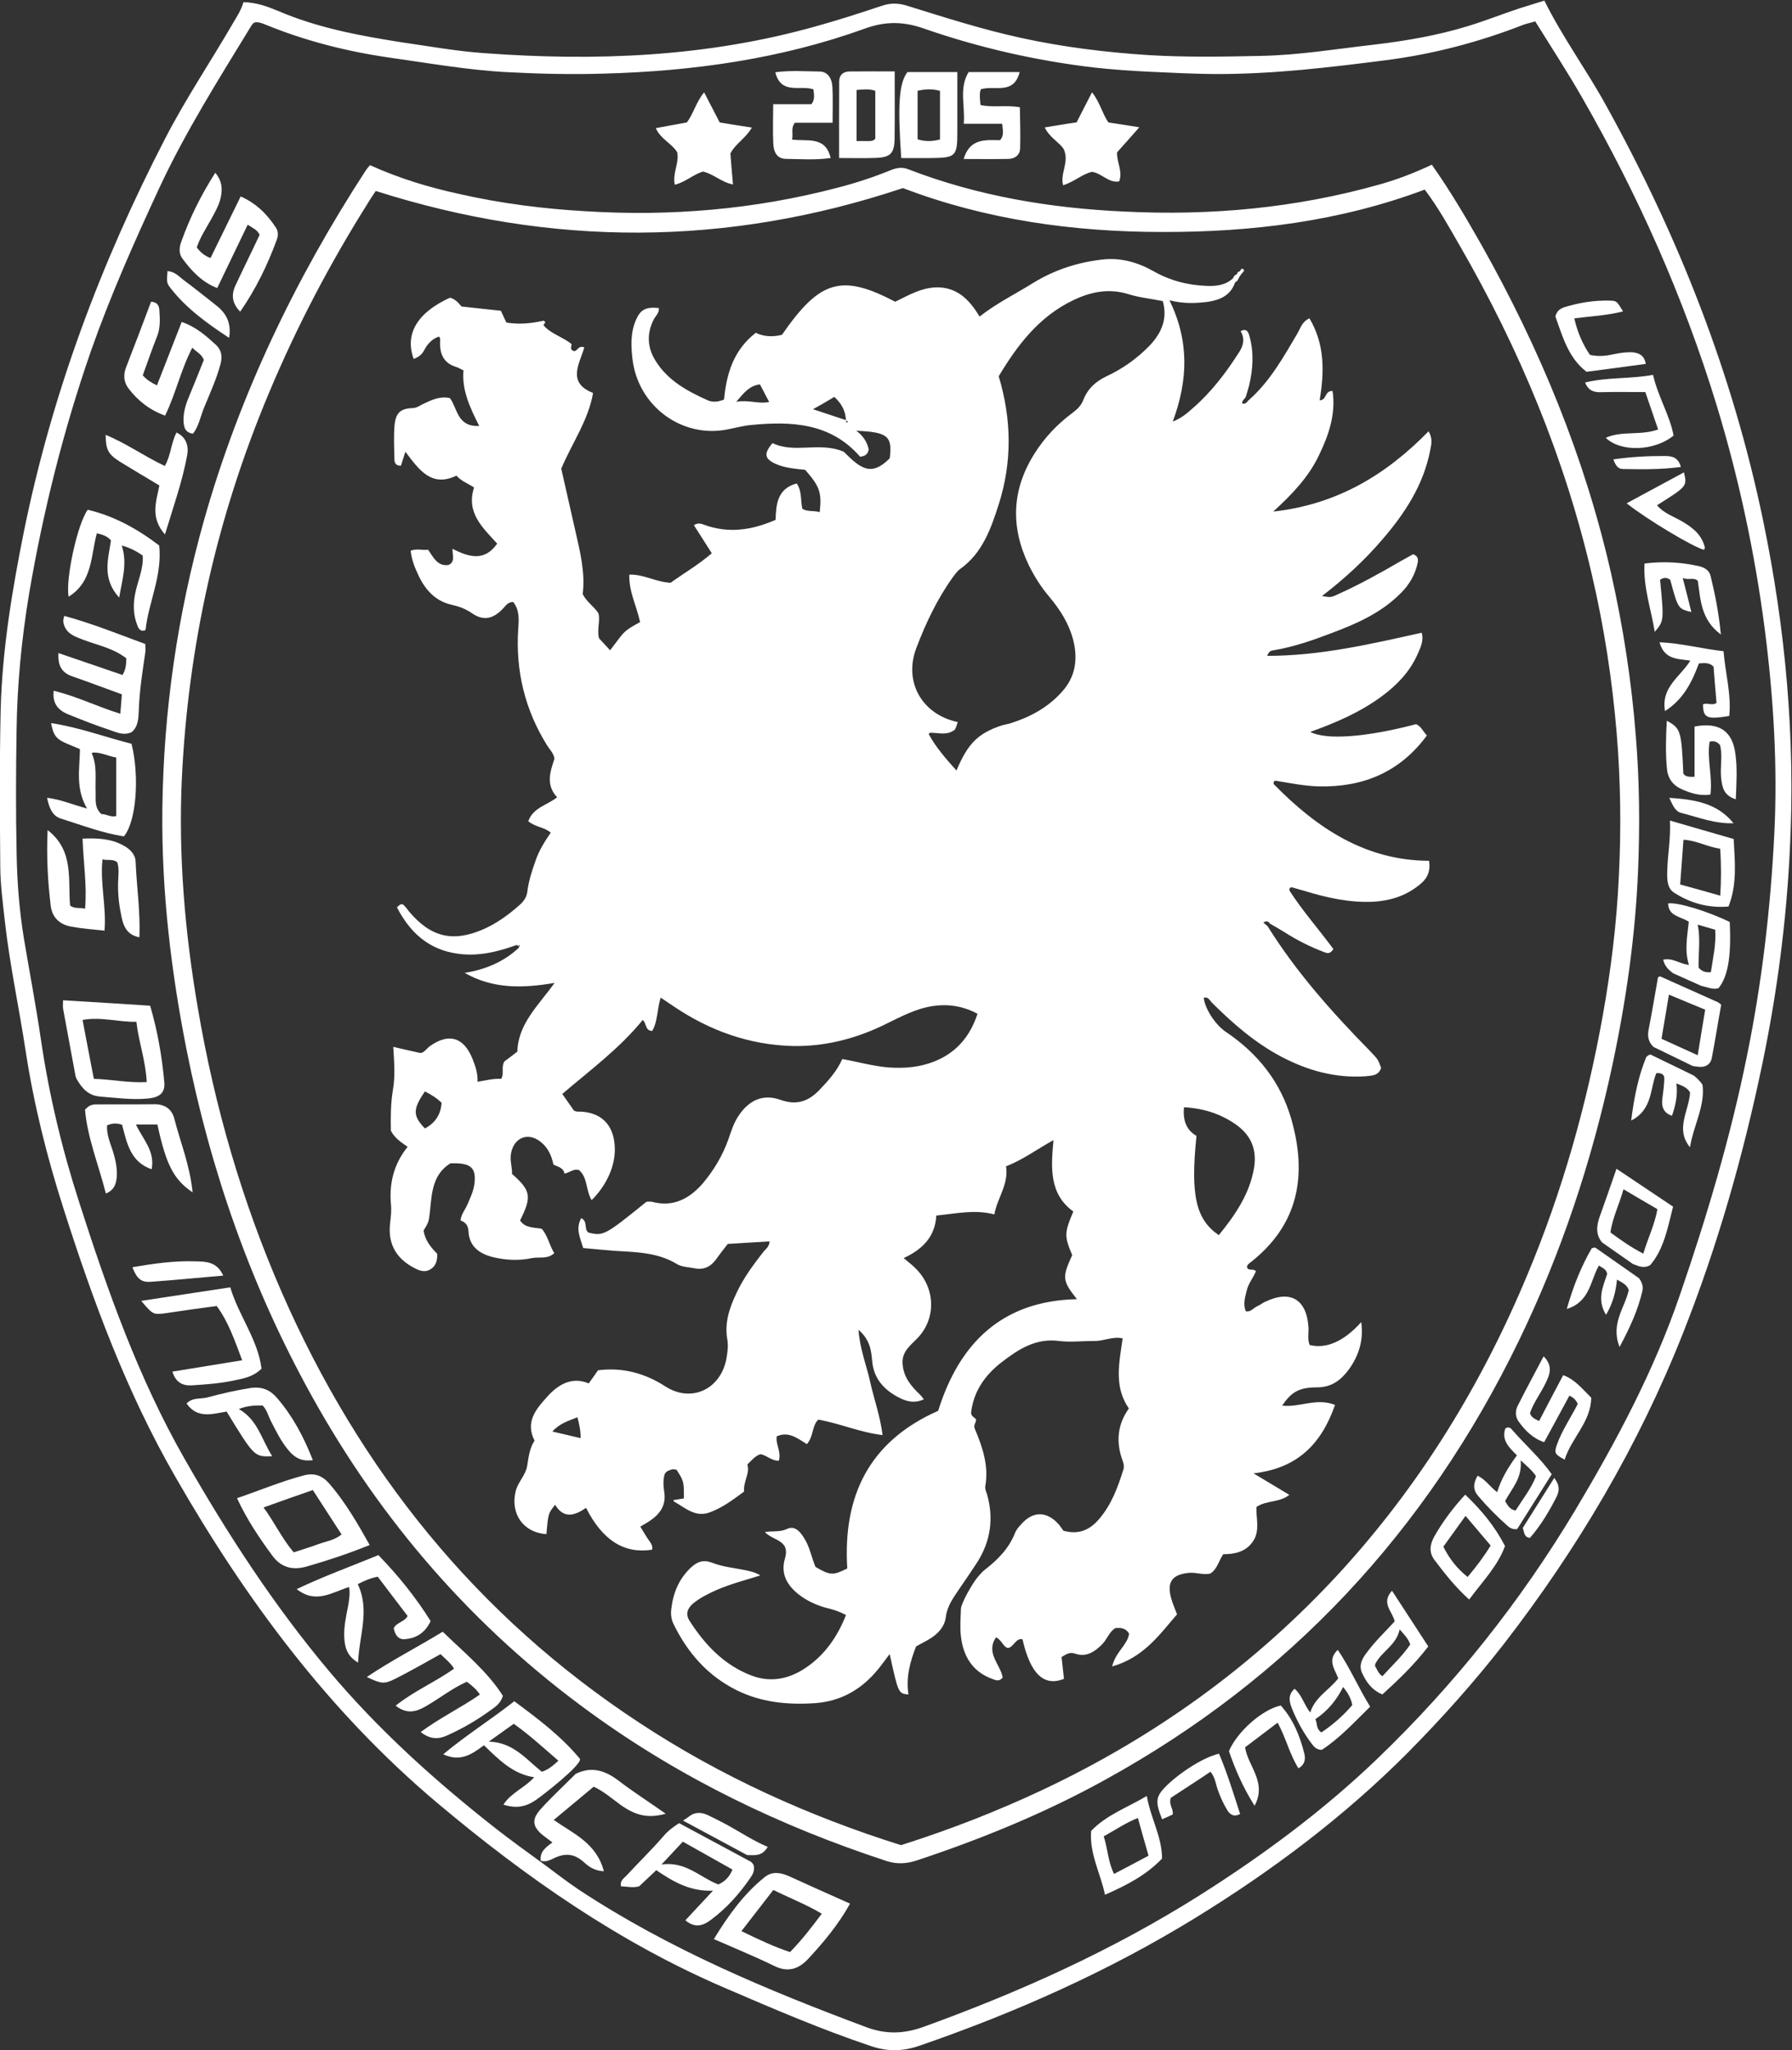 <?xml version="1.0" encoding="UTF-8" standalone="no"?>
<!-- Created with Inkscape (http://www.inkscape.org/) -->

<svg
   xmlns:dc="http://purl.org/dc/elements/1.1/"
   xmlns:cc="http://creativecommons.org/ns#"
   xmlns:rdf="http://www.w3.org/1999/02/22-rdf-syntax-ns#"
   xmlns:svg="http://www.w3.org/2000/svg"
   xmlns="http://www.w3.org/2000/svg"
   xmlns:sodipodi="http://sodipodi.sourceforge.net/DTD/sodipodi-0.dtd"
   xmlns:inkscape="http://www.inkscape.org/namespaces/inkscape"
   version="1.1"
   id="svg2"
   xml:space="preserve"
   width="852.014"
   height="974.745"
   viewBox="0 0 852.014 974.745"
   sodipodi:docname="Brasao-DASI-Branco.svg"
   inkscape:version="0.92.4 (5da689c313, 2019-01-14)"><rect x="0" y="0" width="852.014" height="974.745" fill="#333333" stroke="none"/><defs
     id="defs6"><clipPath
       clipPathUnits="userSpaceOnUse"
       id="clipPath18"><path
         d="M 0,1000 H 1000 V 0 H 0 Z"
         id="path16"
         inkscape:connector-curvature="0" /></clipPath></defs><sodipodi:namedview
     pagecolor="#ffffff"
     bordercolor="#666666"
     borderopacity="1"
     objecttolerance="10"
     gridtolerance="10"
     guidetolerance="10"
     inkscape:pageopacity="0"
     inkscape:pageshadow="2"
     inkscape:window-width="1920"
     inkscape:window-height="1017"
     id="namedview4"
     showgrid="false"
     fit-margin-top="0"
     fit-margin-left="0"
     fit-margin-right="0"
     fit-margin-bottom="0"
     inkscape:pagecheckerboard="true"
     inkscape:zoom="0.50063163"
     inkscape:cx="594.66566"
     inkscape:cy="531.57716"
     inkscape:window-x="-8"
     inkscape:window-y="-8"
     inkscape:window-maximized="1"
     inkscape:current-layer="g10" /><g
     id="g10"
     inkscape:groupmode="layer"
     inkscape:label="Brasao-DASI-Branco"
     transform="matrix(1.333,0,0,-1.333,-240.66,1154.039)"><g
       id="g12"><g
         id="g14"
         clip-path="url(#clipPath18)"><g
           id="g20"
           transform="translate(813.389,568.039)"><path
             d="m 0,0 c -1.35,-26.61 -4.43,-52.97 -9.78,-79.08 -5.86,-28.94 -14.25,-57.06 -23.8,-84.88 -9.279,-27.22 -22.76,-52.46 -37.42,-77.01 -19.58,-32.66 -43.06,-62.15 -70.32,-88.389 -19.51,-18.771 -41.159,-34.761 -64.039,-49.221 -30.901,-19.46 -63.821,-34.26 -98.021,-46.649 -6.87,-2.5 -13.28,-2.761 -20.21,-0.231 -35.62,13.28 -70.57,27.91 -102.57,48.981 -4.39,2.929 -8.5,6.129 -12.76,9.29 -5.46,3.96 -11.93,8.649 -17.07,12.669 -21.59,16.94 -41.91,35.22 -59.62,56.32 -19.69,23.45 -36.28,49.04 -51.43,75.6 -16.44,28.8 -27.45,59.93 -37.54,91.38 -6.18,19.14 -10.84,38.63 -13.74,58.58 -1.75,11.88 -4.02,23.75 -6.01,35.65 -1.64,10.03 -2.41,20.12 -2.59,30.27 -0.31,14.63 -0.25,29.2 -0.02,43.86 0.2,16.22 1.78,32.43 4.42,48.5 5.03,29.63 12.31,58.72 22.19,87.1 6.93,19.66 15.35,38.6 24.12,57.54 9.43,20.33 21.36,39.16 32.97,58.19 0.26,0.48 0.69,0.83 1.01,1.17 1.49,0.38 2.73,-0.2 3.94,-0.66 14.43,-5.92 29.38,-9.68 44.7,-11.87 13.88,-1.95 27.59,-4.4 41.59,-5.14 11.5,-0.61 23.03,-0.87 34.55,-0.52 31.8,0.86 63.16,5.23 93.26,16.12 7.44,2.68 13.94,2.45 21.15,-0.14 19.69,-6.81 39.96,-11.41 60.601,-13.83 6.349,-0.69 12.79,-1.15 19.199,-1.46 8.28,-0.38 16.591,-0.84 24.89,-0.84 20.07,0 39.9,2.39 59.741,4.92 16.96,2.18 33.199,6.44 49.21,12.68 1.21,0.46 2.529,0.66 4.139,1.18 5.63,-9.09 11.47,-18 16.73,-27.2 19.921,-34.69 36.1,-71.03 47.86,-109.35 8.05,-26.36 13.8,-53.32 17.33,-80.66 C -0.26,48.7 1.23,24.38 0,0 m -3.97,112 c -10.889,52.54 -30.3,101.67 -56.139,148.3 -6.901,12.53 -15.381,24.06 -21.901,37.19 -3.05,-0.98 -6.099,-1.87 -9.12,-2.84 -6.059,-2.02 -12.04,-4.4 -18.19,-6.27 -10.869,-3.33 -21.96,-5.23 -33.26,-6.58 -13.54,-1.53 -26.91,-3.77 -40.56,-4.03 -13.25,-0.29 -26.5,-0.52 -39.67,0.26 -15.46,0.98 -30.79,2.85 -45.96,6.18 -13.69,2.99 -26.94,7.22 -40.3,11.38 -3.22,1.04 -6.1,1.13 -9.32,0.03 -7.85,-2.64 -15.75,-5.17 -23.74,-7.38 -38.75,-10.87 -78.19,-12.42 -118,-9.49 -9.95,0.69 -19.84,2.5 -29.73,3.91 -14.94,2.36 -29.75,5.12 -43.8,11.15 -3.8,1.55 -7.68,3.05 -12.36,3.11 -0.72,-2.62 -2.25,-5 -3.71,-7.45 -8.02,-13.82 -16.96,-27.08 -24.32,-41.39 -22.88,-44.3 -40.22,-90.67 -50.22,-139.71 -4.23,-21.04 -7.76,-42.14 -8.34,-63.75 -0.43,-18.77 -0.28,-37.63 -0.14,-56.34 0.06,-6.36 0.92,-12.62 1.61,-18.95 1.72,-15.58 5.09,-30.96 7.44,-46.51 2.94,-19.14 7.59,-37.77 13.51,-56.219 10.53,-33.031 22.46,-65.341 39.76,-95.441 25.15,-43.889 54.82,-83.94 93.6,-116.59 31.59,-26.56 65.02,-49.9 102.96,-66.12 16.96,-7.3 33.92,-14.599 51.46,-20.49 6.06,-2.1 11.67,-2.01 17.65,0.11 34.35,11.85 67.38,26.56 98.48,45.68 27.28,16.79 52.72,35.9 75.4,58.641 12.24,12.359 23.74,25.21 34.441,38.949 26.269,33.95 47.969,70.66 63.809,110.67 12.33,31.07 21.47,63.18 28.32,95.98 5.29,25.44 8.65,51 9.88,76.93 C 7.561,34.3 4.05,73.3 -3.97,112"
             style="fill:#ffffff;fill-opacity:1;fill-rule:nonzero;stroke:none"
             id="path22"
             inkscape:connector-curvature="0" /></g><g
           id="g24"
           transform="translate(757.938,552.859)"><path
             d="M 0,0 C -0.77,-16.47 -2.79,-32.86 -5.659,-49.01 -11.38,-80.98 -20.12,-112.021 -32.649,-141.891 -49.01,-181.15 -71,-216.94 -99.739,-248.25 c -30.301,-32.91 -65.801,-58.47 -105.99,-77.38 -16.3,-7.65 -32.97,-14.141 -50.3,-19.63 -32.971,10.35 -64.39,24.57 -93.481,43.75 -57.81,38 -99.52,89.77 -127.38,153.409 -14.2,32.54 -24,66.431 -29.95,101.451 -4.599,26.84 -6.93,54.01 -5.72,81.32 2.19,47.86 12.53,93.85 31.05,137.95 9.91,23.68 21.781,46.31 35.41,67.95 0.86,1.47 1.84,2.88 2.73,4.2 62.721,-19.98 125.13,-19.98 188.03,1.03 29.46,-11.26 60.681,-15.66 92.611,-15.66 31.849,-0.06 63.16,3.73 93.509,15.12 4.83,-6.41 8.571,-13.2 12.481,-19.98 C -35.47,188.46 -19.26,149.51 -9.6,107.85 -5.229,89.17 -2.33,70.28 -0.739,51.14 0.66,34.09 0.87,17.1 0,0 M 6.091,50.01 C 4.57,69.73 1.58,89.16 -2.76,108.39 c -9.429,41.54 -25.5,80.37 -46.309,117.28 -5.431,9.57 -11.04,19.12 -17.62,28.46 -6.411,-2.99 -12.42,-5.29 -18.571,-7.02 -29.889,-8.45 -60.34,-11.23 -91.3,-9.68 -26.36,1.23 -52.08,5.52 -76.83,15.06 -2.099,0.86 -4,0.55 -6.009,-0.17 -6.321,-2.62 -12.79,-4.72 -19.351,-6.41 -29.49,-7.74 -59.41,-10.26 -89.77,-8.37 -15.09,0.86 -30.04,2.76 -44.81,6.1 -11.01,2.38 -21.819,5.66 -32.109,10.34 -0.69,-0.83 -1.21,-1.43 -1.581,-2.01 -25.18,-38.78 -45.02,-80.11 -57.64,-124.75 -9.48,-33.69 -14.43,-68.1 -14.83,-103.11 -0.32,-28.89 3.051,-57.35 8.62,-85.58 8.661,-43.49 23.11,-84.71 44.56,-123.381 25.01,-45.149 58.01,-83.04 99.57,-113.17 32.341,-23.479 67.79,-40.529 105.531,-52.889 3.739,-1.231 7.27,-0.981 10.89,0.23 23.139,7.68 45.679,16.9 67.069,28.72 65.65,36.13 114.58,88.56 147.521,156.46 15.229,31.39 26.129,64.3 33.429,98.43 4.891,22.88 8.191,45.99 9.17,69.42 0.66,15.86 0.521,31.76 -0.779,47.66"
             style="fill:#ffffff;fill-opacity:1;fill-rule:nonzero;stroke:none"
             id="path26"
             inkscape:connector-curvature="0" /></g><g
           id="g28"
           transform="translate(530.26,828.294)"><path
             d="M 0,0 C -0.173,2.099 -0.489,3.996 0.115,5.605 5.06,7.158 11.843,3.421 13.971,11.757 H -4.226 C -7.762,5.922 -5.404,-0.259 -5.979,-6.698 H 7.732 c 0.173,-2.213 0.834,-4.081 -0.776,-5.864 -5.145,0.086 -10.75,0.748 -12.964,-6.697 5.462,0 10.722,-0.087 15.954,0.029 2.357,0.028 4.139,1.379 4.197,3.793 0.143,4.916 -0.029,9.803 -0.086,14.632 C 8.969,0.086 4.427,-1.006 0,0 m -37.521,5.046 c -2.27,0.801 -4.31,0.491 -6.67,0.31 v -18.219 h 3.68 c 1.09,0 2.24,-0.14 2.99,0.86 z m 6.92,6.941 c 0,-8.45 0.06,-16.131 -0.03,-23.74 -0.05,-5.61 -1.46,-6.99 -7.07,-7.13 -4.11,-0.15 -8.16,-0.031 -12.73,-0.031 0,9.511 -0.03,18.421 0.03,27.361 0.02,2.28 1.46,3.48 3.65,3.51 5.23,0.06 10.46,0.03 16.15,0.03 m 8.17,-24.23 c 2.701,-0.861 5.26,-0.77 7.991,-0.05 v 17.33 c -2.671,0.75 -5.231,0.66 -7.991,0.029 z m -3.62,23.99 h 17.79 v -21.67 c 0,-8.31 -0.66,-8.91 -9.08,-9 -3.54,-0.05 -7.08,0 -10.93,0 -1.32,19.38 -0.77,26.71 2.22,30.67 m -31.325,0.191 c -5.204,0.058 -10.464,0.46 -15.811,-0.258 2.07,-8.25 9.027,-4.427 13.625,-6.123 0.087,-1.725 0.69,-3.421 -0.746,-5.289 h -13.626 c 0,-4.83 -0.201,-9.429 0.029,-14.028 0.172,-3.565 1.696,-5.433 4.542,-5.462 5.231,-0.058 10.463,-0.489 15.925,0.316 -1.897,8.02 -8.422,5.807 -13.77,6.583 0.489,2.098 -0.545,3.995 1.007,5.979 h 13.453 c 0,4.714 0.144,8.739 -0.058,12.705 -0.201,3.421 -1.868,5.548 -4.57,5.577 M 48.718,-16.885 c 2.53,2.845 5.117,5.72 7.934,8.94 -4.169,0.661 -7.704,1.236 -11.039,1.724 -2.27,3.335 -2.989,7.187 -5.835,10.751 -1.925,-3.794 -3.737,-7.243 -5.49,-10.722 -3.824,-0.517 -7.417,-1.207 -11.384,-1.81 1.898,-3.852 5.405,-5.376 6.842,-7.848 2.012,-4.629 -1.466,-8.567 -0.259,-12.792 4.111,1.351 6.985,4.111 10.32,4.801 3.622,-0.604 5.922,-4.082 9.659,-3.421 1.379,3.679 -0.949,6.87 -0.748,10.377 M -93.021,-6.218 c 3.42,-0.546 7.1,-1.207 11.47,-1.839 -2.214,-3.881 -5.836,-5.692 -7.647,-9.256 0.259,-3.45 0.546,-6.985 0.92,-11.039 -4.197,0.834 -6.928,3.766 -10.693,4.6 -3.478,-1.006 -6.267,-3.766 -10.061,-4.686 -0.92,4.082 1.638,7.646 0.862,11.556 -1.897,3.191 -5.864,4.628 -7.646,8.624 3.823,0.69 7.359,1.35 11.095,2.04 2.358,3.134 3.249,7.216 6.152,10.722 1.926,-3.679 3.622,-7.013 5.548,-10.722"
             style="fill:#ffffff;fill-opacity:1;fill-rule:nonzero;stroke:none"
             id="path30"
             inkscape:connector-curvature="0" /></g><g
           id="g32"
           transform="translate(621.358,464.65)"><path
             d="m 0,0 c 5.4,-3.8 7.671,-9 6.41,-15.87 -1.67,-9.109 -6.62,-16.359 -12.51,-23.6 -8.28,5.69 -10.12,14.37 -7.96,35.41 -3.74,2.19 -4.86,5.61 -4.46,10.21 C -11.56,5.78 -5.439,3.82 0,0 m -30.96,277.63 c -4.43,-4.51 -9.489,-8.1 -15.239,-10.78 -3.821,-1.84 -6.611,-4.37 -8.16,-8.27 -0.781,-2.1 -2.191,-3.45 -3.911,-4.75 -5.41,-3.99 -9.98,-8.82 -13.57,-14.54 -8.109,-12.85 -8.62,-26.07 -2.04,-39.76 2.04,-4.14 4.45,-7.93 7.441,-11.44 3.86,-4.63 6.99,-9.6 8.46,-15.46 1.69,-6.76 0.69,-13 -4,-18.23 -5.09,-5.72 -11.581,-9.17 -18.71,-11.38 -0.89,-0.26 -1.811,-0.38 -2.731,-0.63 -8.51,-2.85 -12.08,-6.3 -16.25,-16.13 -3.729,4.17 -7.33,8.25 -9.909,13.02 0.109,0.15 0.279,0.26 0.43,0.43 2.589,0.12 5.259,-0.86 7.79,0.43 1.229,0.64 1.259,0.55 2.149,3.4 -12.729,2.7 -19.34,14.28 -14.8,26.33 3.361,8.91 7.471,17.56 13.05,25.35 0.78,1.04 1.61,2.21 2.65,2.96 7.93,5.66 10.951,14.37 13.741,23.08 4.769,15.01 4.62,30.19 -0.031,45.62 6.67,11.13 14.371,21.27 26.531,27.11 6.349,3.05 12.759,4.34 19.75,2.18 3.91,-1.23 8.049,-1.61 12.24,-2.47 1.84,-6.41 -0.57,-11.61 -4.881,-16.07 m -212.839,-387.14 c 2.559,2.88 5.67,3.77 8.94,5.09 0.639,-2.5 1.179,-4.769 1.13,-7.45 -3.4,0.78 -6.391,1.5 -10.07,2.36 m -45.461,108.1 c -4.369,4.551 -4.369,6.82 0,13.2 2.18,-1.06 4.23,-2.36 5.95,-4.05 -0.29,-4.32 -2.359,-7.219 -5.95,-9.15 M -139,251.05 c -0.02,0.02 -0.04,0.03 -0.06,0.04 l -0.02,-0.02 v 0.03 c 0,0.05 0,0.09 -0.009,0.14 -3.85,1.25 -7.64,2.53 -11.75,3.89 2.65,1.46 5.119,2.87 7.589,4.39 2.581,-2.31 4.01,-4.97 4.161,-8.28 0.049,-0.02 0.11,-0.03 0.159,-0.05 l -0.06,-0.05 c -0.01,-0.03 -0.01,-0.06 -0.01,-0.09 0.26,-0.15 0.521,-0.3 0.73,-0.41 -0.72,-0.5 -0.779,-0.14 -0.73,0.41 m -39.209,6.73 c 2.759,3.25 4.689,5.75 8.449,6.21 1.1,-2.07 2.1,-4.05 3.281,-6.27 -3.741,-0.83 -7.21,0.84 -11.73,0.06 M 52.29,208.73 c 8.021,9.31 14.66,19.43 17.04,31.88 0.381,1.95 0.95,3.99 -0.6,6.64 -15.24,-15.55 -32.629,-26.1 -55.419,-28.63 7.009,6.38 12.589,12.36 16.21,19.86 3.559,7.3 6.179,14.83 4.969,23.14 -2.899,0.2 -2.04,-3.33 -4.62,-3.31 1.721,10.18 1.86,19.98 -3.63,29.24 -2.76,-1.27 -3.16,-3.51 -4.219,-5.26 -5,-8.48 -9.8,-17.16 -17.361,-23.86 -0.019,0 -0.05,-0.01 -0.069,-0.01 -0.601,-0.6 -0.95,-1.57 -2.32,-1.26 -0.191,1.07 0.889,1.58 1.259,2.41 v 0.01 c 0.41,1.29 0.781,2.53 1.151,3.88 1.41,5.86 1.79,11.7 0.229,17.48 -0.37,1.32 -0.769,3.3 -3.239,2.04 1.579,-2.62 1.059,-4.98 -0.441,-7.39 -4.74,-7.45 -10,-14.37 -16.669,-20.15 -1.871,-1.64 -3.79,-3.42 -7.071,-4.72 5.49,14.9 5.891,28.75 -1.179,43.27 5.03,-1.3 9.46,-1.1 13.939,-0.52 4.37,0.75 7.881,2.33 9.49,6.93 0.001,0.003 0,0.005 0,0.008 0.941,0.377 1.171,1.349 1.602,2.094 -0.007,0.021 -0.02,0.034 -0.028,0.055 0.013,-0.008 0.024,-0.016 0.037,-0.024 l 0.833,1.093 -0.009,0.01 c 0.488,0.431 1.175,1.005 0.313,1.551 -0.374,0.258 -0.862,-0.288 -1.006,-0.805 0.001,-0.005 0.002,-0.007 0.003,-0.012 -0.647,-0.115 -1.016,-0.483 -1.134,-1.154 -0.016,0 -0.029,0.004 -0.044,0.004 -0.748,-0.115 -1.036,-0.833 -1.38,-1.408 0.003,-0.007 0.008,-0.013 0.011,-0.02 -2.725,-2.462 -5.967,-2.832 -9.458,-2.662 -6.7,0.23 -13,1.9 -18.86,5.23 -5.72,3.22 -11.84,4.95 -18.43,4.14 -8.679,-1 -16.839,-3.65 -24.37,-8.25 -6.38,-3.99 -13.139,-7.27 -19.229,-12.07 -3.42,5.63 -7.33,9.8 -13.83,10.38 -6.181,0.43 -11.24,-2.65 -16.271,-5.09 -19.139,10.03 -26.88,7.76 -40.389,-11.79 -3.131,-0.8 -6.46,-0.74 -9.341,0.72 -7.989,-6.21 -10.46,-14.69 -11.32,-23.8 -2.02,-0.89 -4.12,-1.03 -5.7,-0.34 -7.329,3.27 -14.34,7.04 -18.77,14.2 -2.9,4.68 -3.19,9.63 -0.599,14.71 0.659,1.27 2.009,2.3 1.81,4.06 -4.6,0.43 -6.5,-0.46 -8.14,-4.2 -1.98,-4.48 -1.811,-9.23 -1.261,-14.03 1.98,-16.73 17.531,-28.28 33.81,-25.09 2.87,0.54 5.6,1.32 8.361,1.58 14.489,1.41 28.46,0.83 39.009,-11.3 1.61,0.2 2.76,0.69 3.07,2.62 -0.509,2.41 -1.869,4.8 -4.42,6.64 11.261,-0.49 12.9,-1.9 11.931,-9.83 -6.621,-6.64 -10.351,-3.71 -16.391,2.33 -8.62,3.73 -17.449,-0.75 -25.44,3.1 -3.1,-3.71 -2.899,-5.52 0.951,-7.33 3.48,-1.61 7.27,-1.81 10.719,-2.21 5.181,-5.93 5.951,-8.05 5.181,-15.1 -2.101,0.67 -4.321,0.06 -6.21,1.21 -0.661,3.11 -0.091,6.27 -1.991,9.03 -6.949,-1.84 -7.38,-7.5 -7.529,-12.97 -8.54,-3.73 -16.871,-4.94 -25.52,-1.75 -1.101,0.46 -2.391,0.72 -3.63,-0.17 2.219,-3.48 4.259,-6.61 6.389,-10.01 -4.799,-4.13 -10.07,-7.18 -14.69,-10.52 -5.239,0.23 -9.549,3.08 -14.75,2.91 -0.14,-6.27 2.73,-11.39 3.85,-16.96 -2.379,-1.24 -4.51,-2.42 -6.209,-4.23 -1.521,-1.84 -2.9,-3.79 -4.48,-5.8 -1.581,1.72 -2.851,3.13 -3.971,4.31 -0.77,3.3 0.58,6.41 -0.23,8.97 -1.75,2.58 -4.19,3.96 -5.569,6.78 0.939,7.47 -0.871,14.92 -2.59,22.39 -1.73,7.65 -3.451,15.27 -5.06,22.34 3.94,9.28 9.659,17.24 11.349,26.99 -9.48,3.71 -4.769,10.49 -3.13,16.24 -2.27,0.92 -2.409,-1.55 -3.79,-1.29 -1.5,0.54 -0.75,1.72 -0.75,2.5 -3.13,2.53 -7.13,3.53 -9.75,6.41 -0.92,0.72 1.33,1.09 -0.23,1.92 -4.25,-0.97 -8.759,-1.43 -13.279,-0.66 -0.69,1.44 -1.321,2.82 -1.951,4.2 -4.63,0.49 -9.11,1.01 -14.029,1.52 -0.98,1.15 -2.181,2.68 -4.141,3.14 -11.609,-5.29 -16.21,-12.91 -12.93,-21.85 1.58,0.63 2.81,1.35 3.73,3.1 1.12,2.16 2.76,4.03 5.26,4.89 l -0.109,0.17 c 0.859,-0.8 0.46,-1.75 0.52,-2.67 0,-3.99 1.52,-7.01 5.569,-8.28 0.86,-0.26 1.67,-0.75 2.79,-1.26 -0.629,-7.05 2.271,-13.23 5.61,-19.84 -7.909,-0.43 -7.739,6.33 -10.44,9.92 -3.48,0.8 -6.44,-0.6 -9.339,-1.98 -1.321,-0.58 -2.361,-1.53 -4.111,-1.58 -4.309,-0.18 -5.949,-1.79 -6.329,-6.33 -0.31,-3.99 -0.111,-8.02 -0.02,-12.04 0.02,-1.18 0.509,-2.22 2.319,-2.16 0.44,1.35 0.9,2.9 1.59,4.97 4.801,-6.35 9.25,-12.85 18.19,-8.53 1.87,-2.04 4.2,-2.82 6.301,-4.23 -2.94,-9.08 3.16,-14.37 8.25,-20.03 -4.57,-6.47 -10.061,-4.81 -15.96,-1.84 0.06,-2.51 0.98,-4.75 -1.46,-5.78 -3.94,-0.49 -5.321,2.73 -7.221,5.46 -2.009,-0.26 -4.02,0.49 -6.21,-0.35 0.29,-3.13 1.411,-5.89 2.701,-8.65 2.449,-5.29 6.069,-9.31 11.879,-10.63 2.581,-0.58 4.911,-1.41 7.181,-2.96 4.079,-2.85 7.449,-2.22 11.009,1.43 1.04,1.01 1.78,2.56 3.8,2.5 2.27,-2.84 2.04,-6.21 1.781,-9.68 -0.98,-14.95 2.439,-28.89 10.379,-41.57 0.891,-1.41 2.241,-2.64 2.551,-4.63 -1.491,-4.54 -3.221,-9.28 0.949,-13.77 -3.62,-2.84 -8.589,-3.68 -10.29,-8.53 2.531,-2.16 5.721,-2.05 8.02,-4.09 -2.13,-3.1 -4.19,-6.32 -5.429,-10 -1.27,-3.59 -2.471,-7.21 -2.93,-11.07 -0.261,-1.98 -1.331,-3.5 -2.851,-4.8 -3.85,-3.42 -7.989,-6.41 -12.68,-8.51 -10.98,-4.85 -18.969,-2.93 -26.73,6.36 -0.57,0.74 -1.119,1.52 -1.809,2.18 -0.691,0.69 -1.35,0.26 -2.441,-0.77 4.6,-8.97 11.35,-15.15 21.7,-16.56 7.36,-1.04 14.29,0.69 21.13,3.16 0.17,-0.29 0.431,-0.43 0.69,-0.43 l 0.06,0.43 0.341,-0.29 c -0.29,-0.17 -0.401,-0.37 -0.37,-0.69 -5.44,-5.11 -11.991,-7.82 -19.38,-9.02 9.98,-5.72 20.559,-5.55 32.079,-3.57 -5.889,-8.16 -12.989,-14.54 -13.309,-24.52 -1.75,-1.32 -3.361,-2.59 -4.651,-3.53 -1.179,-2.13 0.051,-4.2 -1.099,-6.18 -2.701,0.17 -5.341,-0.52 -8.421,-1.04 0.091,3.19 -0.829,5.69 -1.81,8.16 -3.13,7.82 -8.48,9.32 -15.21,4.55 -1.17,-0.87 -2.04,-2.36 -3.389,-2.45 -3.19,0.72 -6.031,1.33 -9.661,2.19 0.32,-5.49 0.721,-10.379 -0.109,-15.21 -0.841,-4.94 -0.841,-9.919 -0.75,-14.69 1.35,-2.64 3.589,-4.08 5.98,-5.75 -4.971,-6.149 -6.611,-13.019 -5.951,-20.55 0.23,-2.13 -0.029,-4.25 -0.259,-6.349 -0.951,-7.25 1.73,-12.561 8.159,-16.101 1.87,-1.01 3.801,-1.95 5.901,-0.86 1.98,1.03 2.84,2.961 2.699,5.72 -2.19,2.18 -4.4,4.83 -4.859,8.31 2.04,3.27 1.839,3.27 2.33,7.41 0.6,6.24 1.029,12.71 7.239,16.53 0.81,0 1.58,0.03 2.33,0 5.38,-0.2 6.96,-2.18 6.181,-7.65 -0.371,-2.5 -1.491,-4.74 -2.44,-7.01 -0.81,-1.9 -2.241,-3.48 -2.471,-5.69 1.78,-0.69 2.701,-1.73 2.84,-3.85 0.23,-5.41 3.83,-7.99 8.6,-9.23 4.63,-1.119 9.34,-1.38 14.031,-0.369 2.61,0.509 5.659,-0.491 7.96,1.779 -1.81,2.931 -2.301,6.29 -4.491,8.681 -2.81,0.519 -5.92,0.229 -7.699,2.96 4.23,8.479 3.909,10.639 -2.87,16.609 0.109,2.3 -0.811,4.63 -0.38,7.16 0.949,5.75 5.98,7.851 10.469,4.37 2.75,-2.13 4.02,-5 4.681,-8.22 1.699,-0.799 3.589,-1.12 3.94,-3.22 1.899,0.4 3.219,1.87 5.199,1.27 3.131,-2.679 2.39,-7.33 4.49,-10.73 5.4,5.381 8.42,12.25 8.27,18.49 -0.2,8.561 -5.049,13.25 -13.529,13.11 -0.35,0 -0.691,0.25 -1.071,0.37 -1.35,1.92 -2.73,3.911 -4.14,5.92 10.04,8.57 20.441,16.241 28.691,26.39 1.469,-1.27 0.75,-3.769 3.36,-3.939 2.04,3.359 1.699,7.729 3.049,11.899 1.9,-1.26 3.281,-2.21 4.66,-3.13 12.851,-8.68 26.99,-13.74 42.431,-14.12 10.86,-0.229 21.27,2.3 31.21,6.87 5.469,2.56 10.7,5.64 16.679,6.99 6.231,1.38 12.18,0.75 18.021,-2.36 -2.7,-8.28 -7.761,-13.97 -15.351,-16.99 -5.09,-2.04 -10.49,-2.55 -16.039,-2.18 -5.691,0.4 -11.12,2.01 -16.841,3.021 -1.929,-4.371 -5.04,-7.761 -8.17,-11.04 -3.879,-4.081 -8.129,-5.521 -13.71,-3.571 -6.27,2.281 -11.33,0.06 -15.12,-5.63 -1.73,-2.589 -2.65,-5.52 -3.62,-8.39 -2.099,-5.869 -5.21,-11.04 -9.139,-15.73 -4.801,-5.49 -10.551,-8.56 -18.031,-6.58 -0.719,0.2 -1.46,0.03 -2.07,0.03 -14.83,-12.02 -15.29,-12.22 -20.58,-11.04 -1.899,1.21 -0.14,3.94 -2.67,5.201 -2.16,-3.851 -0.29,-7.181 0.69,-10.661 3.79,-0.32 7.391,-0.72 10.92,-0.98 7.71,-0.49 15.471,-0.49 22.39,-4.66 1.811,-1.15 3.97,-1.12 6.041,-1.52 3.31,-0.77 5.859,0.23 7.929,2.96 1.41,1.99 2.941,3.91 4.29,5.66 5.2,0.32 10.06,0.61 14.921,0.92 -0.12,-2.06 -1.56,-2.84 -2.451,-4.049 -3.48,-4.481 -6.899,-9.111 -9.339,-14.341 -2.471,-5.23 -4.341,-10.52 -3.301,-16.53 0.431,-2.39 0.08,-4.89 -0.409,-7.42 -2.241,-10.55 -12.531,-15.26 -21.591,-9.45 -7.409,4.8 -15.37,6.92 -24.11,5.8 -0.95,-1.439 -2.02,-2.84 -3.31,-4.68 -6.009,2.55 -10.98,-0.43 -14.799,-4.75 -3.801,-4.19 -8.02,-8.91 -4.52,-15.66 -1.861,-2.79 -2.121,-6.01 -2.67,-9.17 -0.551,-3.14 -3.221,-5.61 -4.051,-8.77 -2.04,-8.22 2.81,-14.92 10.951,-15.409 0.629,7.359 0.629,7.359 3.1,10.469 3.17,-5.24 7.13,-3.77 11.039,-1.1 5.901,-11.64 13.631,-16.47 23.571,-14.92 0.35,1.761 -0.891,2.82 -1.69,4.09 -0.841,1.35 -1.73,2.76 -2.531,4.14 1.18,0.71 2.21,1.26 3.16,1.89 3.681,2.45 6.121,5.49 5.38,10.44 -0.35,2.21 -0.46,4.57 0.201,6.52 0.799,1.181 1.779,1.27 2.669,1.58 0.49,0.12 1.041,-0.109 1.52,-0.14 2.621,-4.17 2.621,-4.17 2.621,-10.23 -1.261,-0.23 -2.531,-0.41 -3.821,-0.609 0.111,-0.141 0.2,-0.341 0.281,-0.511 3.94,-2.13 7.449,-5.73 12.62,-3.909 4.719,1.689 8.57,4.679 12.389,7.469 -0.37,3.59 2.19,6.5 1.15,9.63 1.551,1.52 2.76,3.08 4.691,3.71 2.239,-0.38 4.079,-2.5 6.579,-2.3 0.89,3.3 -1.26,5.89 -0.78,8.65 4.32,1.96 7.51,-0.83 10.76,-2.76 2.441,2.76 1.75,6.61 4.08,8.74 7.761,-1.38 14.861,-4.57 22.91,-5.52 -0.859,6.87 -3.049,12.76 -4.399,18.86 -1.27,5.86 -3.65,11.58 -4.201,18.71 4.08,-3.53 4.571,-7.36 4.891,-11.21 0.549,-6.15 4.109,-10.059 9.169,-12.79 2.85,-1.53 5.81,-2.42 9.26,-0.81 -0.58,0.72 -0.899,1.21 -1.269,1.56 -3.191,3.04 -6.01,6.29 -6.321,11.15 -0.29,4.51 3.04,6.64 5.601,9.4 6.56,7.16 6.01,17.94 -1.15,24.78 -1.21,1.18 -2.611,2.271 -4.05,3.481 6.779,3.159 11.21,7.639 11.639,15.17 7.021,0.689 13.741,2.25 20.701,0.409 1,5.83 5.17,10.66 4.17,17.16 6,2.301 10.95,6.06 16.929,9.34 -0.95,-9.95 -1.529,-19.23 7.071,-25.47 -3.25,-7.649 -3.25,-8.77 -0.401,-15.55 -3.63,-7.93 -3.569,-9.11 1.691,-15.72 -26.731,-0.549 -42,-15.73 -49.5,-39.82 -24.75,-10.92 -34.031,-30.53 -32.42,-56.22 -5.091,-2.56 -6.1,-2.5 -11.33,0.54 -1.46,3.42 -2.04,7.28 -4.201,10.49 -1.35,2.25 -3.36,4.35 -5.949,3.05 -2.58,-1.18 -5.171,-0.66 -7.901,-1.089 2.16,-2.361 5.631,-2.591 7.1,-5.171 0.661,-1.5 0.431,-2.82 0.091,-4.14 -1.701,-5.61 0.71,-9.66 4.88,-12.97 3.339,-2.61 7.19,-4.2 11.27,-5.14 1.96,-0.52 3.77,-1.21 5.58,-2.19 -3.111,-7.85 -7.531,-14.139 -14.151,-18.679 -6.179,-4.261 -12.96,-5.551 -19.92,-2.761 -9.449,3.71 -16.27,10.83 -21.759,19.431 -1.491,2.409 -0.69,4.37 1.21,6.059 2.469,2.07 5.379,3.481 8.339,4.83 5.031,2.191 10.32,3.57 15.721,5.24 -1.841,1.201 -3.71,1.52 -5.551,1.92 -3.85,0.781 -7.9,1.15 -11.549,2.59 -3.25,1.231 -5.351,0.401 -7.59,-1.639 -4.281,-4 -6.381,-9 -7.04,-14.691 -0.261,-1.84 -0.091,-3.74 0.799,-5.55 5.03,-10.29 12.19,-18.42 22.451,-23.54 8.909,-4.429 18.4,-5.29 28.139,-4.63 8.571,0.661 15.531,4.37 21.19,10.72 1.87,2.07 3.481,4.43 5.29,6.79 3.1,-14.09 3.1,-14.09 6.701,-14.43 -0.95,6.06 0.569,11.73 2.729,17.161 1.75,0.979 3.47,1.809 5.031,2.79 2.87,1.779 5.139,4.279 5.569,7.67 0.49,4.029 2.761,6.989 4.83,10.089 2.16,3.14 4.341,6.33 6.38,9.46 4.78,7.531 5.931,15.64 3.48,24.26 -0.29,0.83 -0.75,1.901 -0.629,2.76 1.32,7.36 -0.951,14 -3.71,20.55 -0.661,1.381 0.58,2.3 0.399,3.48 -0.71,0.691 -1.659,1.04 -1.75,2.24 0.86,7.65 4.971,13.46 10.87,18.03 6.061,4.68 12.301,8.74 20.641,7.591 4.08,-0.491 8.3,0.049 12.47,0 3.339,-0.031 6.5,1.719 10.089,0.949 -1.179,-8.54 -3.25,-17.11 2.21,-25.01 -4.08,-5.75 -4.649,-11.899 -2.269,-18.52 0.38,-1.03 0.66,-2.04 0.319,-3.27 -2.01,-6.41 -4.279,-12.62 -8.83,-17.85 -3.3,-3.74 -7.149,-5.469 -12.56,-3.969 -0.429,0.599 -1.059,1.549 -1.78,2.389 -4.17,4.62 -9.08,4.651 -13.189,0.02 -0.891,-0.94 -1.84,-2.04 -2.3,-3.22 -2.19,-5.57 -6.16,-9.51 -10.7,-13.07 -0.891,-0.64 -1.641,-1.56 -2.41,-2.42 -2.071,-2.36 -6.101,-9.57 -6.18,-11.56 -0.091,-3.24 -0.4,-6.52 0,-9.77 0.8,-7.159 4.17,-12.68 11.149,-15.21 1.18,-0.43 2.5,-1.14 3.741,0.49 -0.72,4.57 -6.21,8.771 -2.361,14.32 2.101,-1.009 2.471,-3.34 4.231,-3.82 2.24,0.46 2.67,3.561 5.2,3.16 2.79,-12.28 7.559,-17.019 14.8,-14.15 -0.281,2.511 -0.571,5.15 -0.861,7.79 1.55,0.87 2.76,1.99 5.031,1.15 3.799,-1.26 6.839,0.72 9.519,3.48 1.721,1.79 2.471,4.37 4.62,5.69 2.071,0.231 3.83,-0.05 4.92,-2.01 -0.63,-4.11 -4.71,-6.29 -6.059,-11.67 11.21,3.161 16.899,11.331 23.16,18.6 -0.891,2.36 -1.691,4.08 -2.151,5.92 -1.5,5.69 0.46,8.25 6.26,8.86 2.651,0.281 5.24,-0.87 7.771,-0.23 2.5,1.61 2.96,4.48 4.599,6.89 4.13,0 8.101,0.81 10.691,4.69 2.5,3.88 0.95,8.19 1.149,12.16 3.561,2.441 8.101,1.441 11.731,4.311 -4.201,2.5 -7.941,4.769 -12.771,7.679 15.841,1.781 24.261,10.66 29.07,24.4 -6.639,2.7 -12.679,-1.03 -18.86,-0.23 3.301,4.8 5.95,6.5 12.471,6.5 5.21,0 8.569,2.64 11.359,6.44 3.53,4.94 5.29,10.461 4.37,16.841 -6.12,-6.901 -12.54,-9.661 -18.399,-8.161 -0.801,2.01 -0.321,4.11 -0.401,6.21 -0.629,10.06 -6.41,13.54 -15.439,9.201 -0.981,-0.441 -1.921,-1.21 -2.931,-1.641 -1.319,-0.609 -2.3,-2.16 -4.019,-1.73 -0.981,2.56 -0.261,4.92 0.34,7.33 0.58,2.621 2.389,4.57 3.28,6.93 -0.92,1.151 -2.99,-0.2 -3.191,1.72 0.26,0.49 0.46,0.84 0.771,1.04 18,13.8 20.64,31.76 15.119,51.28 -3.79,13.401 -12.01,23.691 -23.449,31.361 -3.771,2.529 -7.45,8.309 -7.851,12.129 1.691,0.52 2.181,-1.06 3.071,-1.89 7.45,-7.39 15.349,-14.26 24.67,-19.15 9.37,-4.94 19.29,-7.67 29.919,-6.95 2.241,0.25 4.691,0.111 5.611,2.99 C 50.65,23.32 50.65,23.26 47.83,26.22 34.351,39.96 21.57,54.27 11.28,70.77 l -0.009,0.01 c -0.46,0.42 -0.941,0.74 -1.491,1.25 1.101,0.67 1.811,0.53 2.321,-0.37 0.019,0 0.04,-0.01 0.059,-0.02 1.811,-1.01 3.53,-2.04 5.261,-3.1 4.479,-2.85 9.109,-5.18 14.029,-7.05 1.12,-0.43 2.12,-0.77 3.33,1.07 -5.03,6.87 -10.92,13.48 -15.67,20.87 -0.11,0.94 0.29,1.29 1.151,1.09 1.269,-0.32 2.529,-0.78 3.83,-1.09 8.159,-2.51 16.409,-4.4 25.029,-3.97 5.95,0.37 11.471,2.07 16.25,5.95 2.471,1.95 4.191,4.28 3.53,8.65 -22.62,0.06 -40.07,11.64 -55.42,27.37 -0.11,0.86 0.14,1.35 1.121,1.12 5.03,-0.84 10,-1.84 15.12,-1.96 15.729,-0.31 28.8,5.12 38.41,18.17 -1.381,1.44 -2.101,3.31 -3.86,4.03 -17.821,-4.69 -32.111,-5.73 -37.741,-2.76 9.2,3.3 18.021,7.1 25.811,12.93 5.29,3.97 9.689,8.57 12.42,14.69 1.01,2.36 2.33,4.74 1.529,7.76 -18.26,-4.05 -36.31,-8.28 -55.14,-8.25 0.58,1.47 1.241,1.9 2.33,1.99 7.1,1.2 13.861,3.53 20.55,6.09 9.061,3.39 17.851,7.24 24.87,14.37 3.021,3.02 5.09,6.58 5.951,10.81 0.229,1.29 0.08,2.33 -1.64,2.99 -1.381,-0.75 -2.99,-1.7 -4.631,-2.59 -7.21,-4.19 -14.489,-8.22 -22.069,-11.64 -2.651,-1.24 -2.651,-1.21 -5.811,-0.69 7.88,6.04 15.151,12.68 21.59,20.24"
             style="fill:#ffffff;fill-opacity:1;fill-rule:nonzero;stroke:none"
             id="path34"
             inkscape:connector-curvature="0" /></g><g
           id="g36"
           transform="translate(337.095,745.734)"><path
             d="M 0,0 C 0.017,0.015 0.031,0.031 0.047,0.046 -0.004,0.075 -0.054,0.102 -0.115,0.144 Z M 0.604,0.604 C 0.444,0.444 0.256,0.236 0.047,0.046 0.606,-0.271 0.656,0.078 0.604,0.604 m -75.432,-1.107 c 0.92,5.691 -1.322,9.112 -5.002,11.901 -3.765,2.932 -7.416,5.921 -11.239,8.738 -1.61,1.179 -2.961,2.932 -5.749,3.191 -0.259,-3.995 -0.346,-4.254 1.121,-6.123 5.634,-7.215 12.906,-12.475 20.869,-17.707 m -27.986,-336.692 c 8.422,0.604 16.816,1.438 25.871,2.214 -2.243,5.088 -6.382,5.001 -9.917,5.088 -7.532,0.259 -14.977,-0.805 -22.48,-2.099 1.61,-4.052 3.076,-5.432 6.526,-5.203 m -10.887,292.466 c 4.599,-2.845 9.314,-5.604 14,-8.422 -1.121,-5.72 -3.393,-11.354 1.983,-17.477 3.047,10.061 6.209,18.943 7.934,28.286 0.575,3.277 -0.288,6.381 -3.823,8.077 -1.984,-3.852 -1.984,-8.221 -4.169,-11.929 -7.329,3.449 -13.711,8.077 -21.099,11.095 0.058,-5.318 0.863,-6.899 5.174,-9.63 m 54.243,-354.674 c -3.823,5.922 -5.146,13.051 -11.929,16.817 3.075,1.264 5.864,1.321 8.509,1.264 1.581,-1.638 1.954,-3.564 2.816,-5.289 1.812,-3.536 3.536,-7.129 6.066,-10.263 2.098,-2.644 4.484,-4.542 9.026,-3.937 -3.277,8.364 -7.215,15.724 -12.705,22.104 -2.473,2.904 -5.29,4.198 -9.429,3.652 -5.232,-0.834 -10.349,-1.984 -15.408,-3.363 -2.443,-0.691 -5.318,0.114 -7.502,-2.185 3.938,-5.635 9.37,-3.651 14.286,-2.875 9.889,-16.184 9.889,-16.184 16.27,-15.925 m -28.599,25.284 c 5.059,0.317 10.09,0.691 15.092,1.754 3.334,0.719 6.697,1.237 9.687,4.197 -1.293,10.406 -8.106,18.799 -11.153,29.004 -10.608,-1.638 -20.783,-3.133 -31.764,-4.829 4.225,-4.973 4.254,-4.973 8.767,-4.398 5.979,0.92 11.929,1.754 18.167,2.558 4.197,-5.663 6.382,-12.246 9.084,-19.345 -8.451,-1.352 -16.529,-2.674 -24.894,-4.054 1.179,-3.88 3.708,-5.116 7.014,-4.887 m 66.233,-68.264 c 3.708,-4.859 7.215,-9.544 10.665,-14.028 -1.351,-2.271 -3.996,-2.243 -4.973,-4.37 0.46,-2.213 1.552,-4.11 3.995,-3.881 3.91,0.317 7.158,2.128 9.17,6.44 -5.289,8.509 -11.555,16.241 -18.627,23.543 -9.831,-4.054 -19.403,-7.475 -29.148,-12.131 6.928,-5.433 12.619,-1.093 18.714,0.747 0.373,-2.472 0,-4.714 -0.403,-6.956 -0.718,-3.564 -1.466,-7.129 -1.351,-10.751 0.173,-3.449 0.747,-6.784 4.944,-9.256 0.374,9.716 4.312,18.655 -0.115,27.998 2.099,1.064 4.427,2.155 7.129,2.645 m 70.531,-70.35 c 0.022,0.012 0.043,0.02 0.065,0.03 0.032,0.034 0.061,0.065 0.078,0.085 z m 16.01,-10.98 c 5.549,-3.967 9.918,-4.915 16.184,-3.22 -5.922,4.168 -11.671,7.848 -17.046,11.958 -4.753,3.579 -9.535,4.988 -15.083,2.272 -1.159,-1.235 -11.504,-11.03 -13.519,-13.856 -1.897,-2.674 -1.581,-4.772 0.748,-7.101 1.322,-1.264 2.932,-2.27 4.484,-3.507 -2.336,-1.708 -4.583,-3.279 -4.176,-6.524 1.993,-0.668 3.689,0.444 5.326,1.178 3.737,1.638 6.841,1.15 9.888,-1.552 1.725,-1.523 3.594,-3.162 7.302,-3.393 -2.617,10.12 -10.924,13.425 -17.88,18.312 4.944,4.082 9.601,8.02 14.258,11.871 3.622,-1.695 6.496,-4.254 9.514,-6.438 m -28.4,-20.065 c -0.004,0.03 -0.004,0.058 -0.008,0.087 -0.037,0.013 -0.071,0.015 -0.107,0.028 z m -158.334,473.575 c 1.869,-0.431 3.68,-0.948 5.031,-2.529 -0.92,-6.641 -3.364,-13.482 2.932,-20.41 1.121,6.612 2.99,12.188 0.92,18.57 3.047,-0.834 5.289,-2.07 7.474,-3.564 0.345,-4.945 -1.926,-9.343 -2.76,-13.971 -0.69,-3.737 -0.546,-7.301 0.776,-10.751 0.374,-1.035 0.949,-2.673 2.99,-1.868 1.064,9.888 6.008,19.288 4.886,30.154 -7.703,5.893 -16.068,10.521 -25.497,12.763 -3.708,-5.088 -7.991,-24.836 -6.813,-31.017 8.624,5.347 7.877,14.661 10.061,22.623 m 9.001,-210.989 c 1.753,-6.698 3.018,-13.252 10.549,-15.868 1.265,6.554 -3.19,10.751 -5.605,15.982 h 7.646 c 3.134,-14.373 5.778,-19.632 12.562,-24.203 -0.949,9.572 -4.312,17.707 -6.496,26.158 -0.863,3.536 -3.421,5.318 -7.187,5.26 -6.698,-0.086 -13.568,0 -20.351,-0.056 -1.294,0 -2.703,0.028 -4.341,-1.898 0.833,-9.889 4.829,-19.634 7.445,-29.895 3.105,1.322 3.622,3.506 3.88,5.864 0.23,3.104 -0.431,6.094 -1.322,9.055 -0.977,2.989 -2.299,6.007 -2.156,9.371 1.898,0.89 3.651,0.834 5.376,0.23 m -10.81,132.459 c 2.01,-4.45 1.17,-9.23 1.38,-13.94 0.05,-2.65 -0.46,-5.46 2.07,-7.701 1.629,0.111 3.24,-1.239 5.28,-0.689 v 20.89 c -3.1,0.46 -5.54,1.99 -8.48,1.73 z m -15.941,-15.82 c 4.971,-0.61 8.971,-2.42 14.25,-3.83 -4.25,7.33 -2.579,14.38 -2.529,21.19 -7.53,3.19 -9.19,3.16 -10.29,9.28 10.01,-1.52 19.29,-5 28.69,-7.38 2.93,-11.76 1.669,-27.831 -2.73,-33.03 -7.65,1.199 -14.98,3.99 -22.45,6.35 -2.99,0.92 -4.171,3.65 -4.941,7.42 M 36.694,-511.954 c 2.44,0.8 3.849,2.071 5.92,3.941 -5.43,4.68 -10.381,9.25 -15.92,13.16 -2.91,-2.04 -5.49,-3.91 -8.89,-6.351 8.8,-0.229 13.489,-6.5 18.89,-10.75 m -2.31,-10.21 c -3.42,-2.269 -6.81,-2.99 -11.381,-1.519 2.79,4.309 7.5,5.92 10.98,9.769 -7.67,1.151 -12.67,6.351 -17.929,11.411 -4.29,-3.19 -8.34,-6.09 -14.52,-3.22 8.36,6.96 17.04,12.39 25.35,18.92 8.51,-6.3 16.73,-12.481 23.429,-20.561 0.601,-2.239 -13.629,-13.279 -15.929,-14.8 m -157.47,257.361 c 6.3,-0.17 12.27,-1.5 18.859,-1.151 -0.349,7.561 -2.849,14.201 -3.679,21.501 -6.41,-0.14 -12.56,1.87 -19.2,0.66 1.379,-7.18 2.669,-14.14 4.02,-21.01 m 2.3,-6.33 c -4.231,0.34 -6.41,2.84 -8.31,6.059 -0.49,0.75 -0.6,1.75 -0.78,2.67 -1.41,7.54 -2.78,15.04 -4.16,22.541 -0.151,0.75 -0.03,1.44 -0.03,3.08 10.69,-0.611 20.78,-1.27 31.069,-1.93 2.621,-8.97 4.201,-17.96 5.031,-27.13 0.4,-3.8 -1.471,-5.58 -5.89,-5.981 -5.661,-0.55 -11.331,0.281 -16.93,0.691 m 77.7,-159.66 c 2.7,1.009 5.72,1.33 8.37,3.48 -3.511,5.43 -6.87,10.64 -10.261,15.84 -5.869,-2.01 -11.299,-3.97 -17.569,-6.21 3.94,-5.37 6.58,-11.12 10.75,-16.01 3.02,1.01 5.95,1.84 8.71,2.9 m -4.15,-7.98 c -4.69,-1.301 -8.86,-0.551 -12.1,3.79 -4.75,6.44 -9.141,12.97 -12.681,20.609 8.191,2.791 15.781,6.01 23.801,8.111 3.77,1.03 6.58,-0.061 9.06,-2.851 5.659,-6.55 9.969,-13.939 14.46,-21.96 -7.801,-3.159 -15.15,-5.58 -22.54,-7.699 m 183.79,-123.82 c -5.46,3.28 -11.241,5.49 -17.281,8.479 -3.879,-5.029 -7.559,-9.739 -11.379,-14.689 5.98,-2.901 11.47,-5.521 17.33,-7.47 4.23,4.31 7.68,8.79 11.33,13.68 m 10.09,3.599 c -4.311,-7.71 -9.57,-13.92 -15.141,-19.92 -3.429,-3.569 -7.19,-4.599 -11.789,-2.359 -3.56,1.75 -7.191,3.359 -10.78,4.92 -3.451,1.55 -6.871,2.96 -10.871,4.71 5.21,8.54 10.73,16.18 18.201,22.16 2.73,2.159 5.719,1.529 8.569,0.29 7.071,-3.19 14.111,-6.41 21.811,-9.801 m -127.873,69.221 c 1.523,1.121 3.162,2.155 4.053,4.887 -5.519,8.709 -13.741,15.379 -21.473,22.881 -9.026,-5.519 -18.139,-10.148 -27.079,-16.156 5.175,-2.443 6.181,-2.643 10.32,-0.546 5.376,2.703 10.579,5.721 15.983,8.71 1.753,-1.724 3.593,-3.162 4.829,-5.173 -6.812,-4.859 -14.258,-7.934 -20.841,-13.223 3.967,-3.076 7.158,-2.243 10.521,-0.346 5.06,2.875 9.602,6.554 14.862,8.883 1.926,-1.408 3.535,-2.788 4.657,-4.57 -6.784,-4.715 -14.258,-8.28 -21.1,-13.367 3.479,-2.76 6.525,-2.587 9.63,-1.122 5.548,2.501 10.722,5.548 15.638,9.142 m -151.033,354.996 c 4.887,-1.983 9.803,-3.938 14.804,-5.577 2.415,-0.804 4.945,-2.126 7.819,-0.804 2.415,1.926 2.472,5.031 2.587,7.761 0.231,6.957 1.294,13.712 2.3,20.496 0.144,0.92 0.029,1.897 0.029,3.191 -9.658,3.564 -19.087,7.387 -28.919,10.032 -0.545,-1.725 -0.315,-2.645 0.03,-3.536 1.178,-3.018 3.938,-3.881 6.582,-4.915 5.261,-2.013 10.895,-3.048 15.523,-6.669 0,-2.214 -0.23,-4.168 -1.351,-5.951 -7.56,2.587 -15.005,5.145 -22.853,7.819 -0.259,-4.57 1.236,-7.071 5.031,-8.336 5.864,-2.041 11.641,-4.255 17.592,-6.382 -0.173,-2.185 -0.345,-4.311 -0.546,-6.927 -8.193,2.5 -15.552,6.237 -23.773,8.192 -0.546,-4.772 1.811,-7.014 5.145,-8.394 m 34.59,106.546 c 3.881,7.962 5.634,16.414 9.716,24.232 1.466,-1.609 3.248,-2.155 4.111,-4.369 -1.553,-3.909 -3.248,-8.135 -4.973,-12.303 -1.294,-3.018 -2.386,-6.065 -2.271,-9.4 0.086,-2.127 0.402,-4.225 3.392,-4.599 2.07,2.702 2.644,6.151 3.909,9.227 2.099,5.117 4.398,10.119 5.864,15.494 0.691,2.645 0.489,4.916 -1.523,6.87 -3.565,3.277 -7.215,6.526 -12.303,8.25 -2.99,-7.617 -5.864,-14.976 -8.825,-22.622 -2.099,1.006 -3.737,2.04 -5.059,3.593 1.781,4.886 3.391,9.601 5.202,14.143 1.121,2.989 0.92,6.036 0.719,9.112 -0.086,1.61 -0.747,2.874 -2.961,2.989 -2.903,-7.761 -5.864,-15.58 -8.882,-23.312 -1.092,-2.788 -0.862,-5.318 0.805,-7.589 3.392,-4.427 7.56,-7.733 13.079,-9.716 m -21.605,-183.71 c 0.718,8.566 -1.639,16.873 -0.719,25.411 2.012,-0.46 3.766,0.259 5.289,-1.064 0.69,-2.213 0.374,-4.542 0.288,-6.755 -0.144,-3.88 0.201,-7.675 0.977,-11.441 0.661,-3.708 1.581,-7.56 6.611,-8.537 0.374,9.227 -1.006,18.138 -1.351,27.078 -0.143,2.616 -2.098,4.484 -4.369,5.692 -4.427,2.443 -9.199,2.673 -14.545,2.443 0.259,-8.48 1.61,-16.557 0.891,-25.009 -1.926,0.518 -3.65,-0.143 -5.347,1.122 -0.833,9.141 1.524,19.546 -8.02,26.934 -0.431,-9.457 0.058,-18.253 1.093,-26.934 0.545,-4.456 3.42,-6.842 7.473,-7.532 3.824,-0.718 7.704,-0.977 11.729,-1.408 m 40.201,229.203 c 3.65,7.589 7.186,14.947 10.865,22.594 1.869,-1.208 3.536,-1.898 4.255,-3.622 -2.875,-6.152 -5.864,-12.131 -8.653,-18.139 -1.495,-3.248 -1.207,-6.238 1.725,-9.256 5.548,8.02 9.716,16.558 12.993,25.497 0.604,1.438 0.661,3.163 -0.258,4.485 -3.134,4.801 -7.043,8.681 -12.562,11.124 -3.709,-7.531 -7.187,-14.631 -10.751,-21.961 -2.156,0.776 -3.536,1.983 -4.915,3.766 1.293,3.823 3.334,6.783 5.087,9.974 1.38,2.53 2.846,5.002 3.45,7.79 0.661,2.961 0.574,5.807 -1.926,8.882 -5.146,-8.077 -9.084,-16.068 -12.102,-24.52 -0.748,-1.925 -1.007,-4.282 0.373,-6.093 3.277,-4.428 6.986,-8.423 12.419,-10.521 m 183.78,-564.105 c -6.06,3.45 -11.81,6.62 -17.701,9.95 -2.449,-2.59 -4.75,-5.12 -7.619,-8.16 8.57,1.32 13.88,-4.691 20.29,-7.101 2.45,1.12 3.909,2.671 5.03,5.311 m -7.83,-18.04 c -2.84,-2.13 -5.69,-2.821 -8.97,-0.06 3.139,3.36 6.21,6.64 9.86,10.579 -8.13,-0.38 -14.261,3.221 -20.23,7.301 -2.1,-1.931 -3.971,-3.79 -6.07,-5.721 -2.07,-0.689 -4.28,-0.09 -6.5,-0.059 -0.51,2.07 1.07,2.88 1.99,3.91 4.37,4.74 9.049,9.26 13.25,14.14 1.609,1.889 3.51,3.23 5.46,4.509 l 25.56,-13.75 0.009,-0.009 c 0.481,-0.39 0.871,-0.81 1.051,-1.35 0.37,-1.87 -0.32,-3.05 -1.04,-4.17 -3.991,-5.86 -8.681,-11.13 -14.37,-15.32 m 13.05,23.21 -22.85,12.299 c 0.82,0.541 1.63,1.081 2.409,1.661 1.931,1.46 4.321,1.32 6.531,0.25 2.36,-1.151 4.739,-2.321 7.04,-3.59 4.63,-2.53 9,-5.49 14.23,-7.7 -2.09,-3.54 -4.761,-2.93 -7.36,-2.92"
             style="fill:#ffffff;fill-opacity:1;fill-rule:nonzero;stroke:none"
             id="path38"
             inkscape:connector-curvature="0" /></g><g
           id="g40"
           transform="translate(761.479,415.16)"><path
             d="M 0,0 C 0.04,-0.02 0.08,-0.05 0.12,-0.09 L 0.011,0.03 C 0.011,0.021 0,0.011 0,0 m -5.494,286.725 c 0.776,-2.041 1.581,-3.392 3.306,-3.421 6.87,-0.143 13.711,-0.23 20.783,0.719 -0.978,3.536 -3.191,3.91 -5.807,3.91 -5.979,0.028 -11.958,-0.288 -18.282,-1.208 M 18.716,160.63 c 6.094,-1.552 12.044,-3.939 18.655,-3.68 -5.835,7.216 -13.855,8.451 -22.91,9.055 1.265,-2.702 2.127,-4.858 4.255,-5.375 m 8.043,93.874 c 0.632,0.431 0.345,1.064 0.173,1.581 -1.266,4.14 -4.428,6.468 -7.935,8.538 -3.047,1.782 -6.496,2.845 -8.911,5.749 10.751,6.755 10.78,6.784 9.601,11.728 -6.668,-3.593 -13.337,-7.186 -20.438,-11.038 7.272,-5.778 23.772,-15.638 27.51,-16.558 m -191.377,-440.615 c -4.082,-4.025 -4.456,-5.634 -1.811,-12.217 1.437,0.603 2.587,1.149 3.766,1.696 0.373,2.041 -1.582,3.621 -0.633,5.979 4.57,3.018 9.4,6.093 14.114,9.285 1.639,-2.013 1.869,-4.226 2.501,-6.181 0.92,-2.587 1.984,-5.002 3.334,-7.272 1.035,-1.811 2.444,-2.818 4.743,-1.639 -2.415,7.388 -4.599,14.66 -7.531,21.53 -5.261,-1.235 -13.079,-6.065 -18.483,-11.181 M -9.556,310.702 c 5.06,0.143 10.119,0.028 15.465,0.028 1.495,-4.196 2.904,-8.537 4.571,-13.337 -6.353,-2.271 -12.792,-0.345 -18.685,-2.961 5.29,-5.203 17.449,-4.801 24.204,0.805 -1.38,7.301 -5.576,13.855 -7.33,21.645 -8.222,-1.523 -16.327,-0.776 -24.232,-2.731 1.149,-2.989 3.277,-3.593 6.007,-3.449 m -114.557,-468.45 c -6.755,-1.466 -15.637,-9.486 -18.483,-16.27 2.213,-6.497 4.973,-12.878 9.141,-19.49 4.513,8.423 -2.357,14.057 -3.392,20.841 3.794,2.846 7.646,5.777 11.613,8.796 2.961,-5.404 4.255,-11.239 7.417,-16.27 2.27,1.236 2.557,3.22 2.156,5.031 -1.582,6.467 -4.082,12.533 -8.452,17.362 m 146.08,372.696 c -3.565,-5.779 -10.55,-9.458 -9.027,-17.995 6.554,4.168 9.659,10.434 12.074,16.988 2.012,0.173 3.708,0.374 5.231,-1.121 0.345,-4.225 0.661,-8.594 1.065,-12.935 -1.553,-1.15 -3.307,0.201 -4.831,-0.546 0.087,-4.887 1.352,-5.433 9.372,-4.14 0.804,7.675 -1.409,15.235 -2.041,23.112 -7.733,0.833 -14.977,2.845 -22.824,3.19 1.696,-6.209 6.381,-5.893 10.981,-6.553 m -37.016,103.024 c 7.215,0.948 14.057,1.839 21.128,2.817 -0.546,3.104 -2.443,3.851 -4.513,4.11 -2.299,0.173 -4.542,-0.172 -6.784,-0.632 -2.76,-0.604 -5.49,-0.977 -8.624,-0.259 -2.615,3.823 -4.455,8.077 -5.576,13.022 5.95,0.747 11.699,1.034 17.391,2.472 -2.243,3.651 -2.185,3.737 -4.571,3.852 -5.49,0.172 -10.894,-0.69 -16.126,-2.271 -1.465,-0.489 -2.817,-1.092 -3.449,-3.363 2.529,-6.986 4.57,-14.776 11.124,-19.748 M -81.71,-130.619 c -1.239,-5.78 -6.47,-7.79 -8.68,-12.301 -0.089,-0.17 -0.03,-0.37 -0.089,-0.809 0.719,-1 1.07,-2.611 2.62,-3.561 3.359,3.681 7.069,7.131 9.92,11.301 -0.691,2.09 -1.96,3.359 -3.771,5.37 m -2.729,13.809 c 4.349,-6.639 8.569,-13.139 12.939,-19.87 -5.029,-6.549 -10.64,-11.92 -16.38,-17.13 -4.029,1.73 -5.809,4.63 -7.279,7.76 -1.03,2.25 -0.261,4.401 1.149,6.41 3.111,4.37 6.93,8 10.521,11.88 -0.691,3.5 -5.031,6.49 -0.95,10.95 m 90.07,366.401 c -0.489,-8.422 2.27,-15.982 3.65,-24.376 3.306,3.938 3.306,3.938 1.897,18.541 1.178,0.92 2.415,0.92 3.623,0.029 2.788,-10.348 2.788,-10.348 7.53,-11.498 -0.919,3.852 -1.926,7.617 -3.075,12.13 2.213,-0.862 3.881,0.374 5.375,-1.006 1.007,-6.582 0.977,-13.74 8.222,-19.144 -0.748,7.847 -2.07,14.343 -3.623,20.725 -0.459,2.185 -2.212,3.162 -4.082,3.622 -6.209,1.408 -12.561,1.84 -19.517,0.977 m -17.57,-244 c -0.38,0.01 -0.79,-0.051 -1.25,-0.24 -3.651,-6.271 -6.55,-13.34 -8.911,-21.651 8.34,2.561 8.34,10.09 11.47,15.49 1.24,-0.919 2.59,-1.169 2.931,-3.009 -1.381,-4.37 -3.821,-9 -0.401,-14.58 2.441,4.139 3.48,8.189 3.911,12.559 1.899,-1.09 3.45,-1.72 4.2,-3.68 -1.301,-6.259 -6.611,-11.929 -3.281,-20.349 3.68,6.899 6.581,13.17 8.14,20.01 0.36,1.719 -0.21,3.179 -1.229,4.54 z m -89.92,-156.721 c -2.411,-4.769 -5.521,-8.54 -9.92,-11.5 0.779,-1.55 0.179,-3.45 2.159,-4.71 4,2.67 7.65,5.83 11.011,9.74 -0.491,2.68 -1.701,4.43 -3.25,6.47 m -1.931,13.24 c 4.341,-6.389 7.301,-13.37 11.551,-20.269 -5.891,-5.811 -11.04,-11.381 -17.24,-15.41 -1.93,0 -2.911,1.21 -3.8,2.45 -2.841,3.819 -5.12,7.989 -6.901,12.439 -0.86,2.22 -1.519,4.66 0.981,6.901 2.59,-2.151 3.279,-5.491 5.599,-8.481 1.701,5.55 6.79,8.021 9.98,12.191 -1.239,3.359 -4.02,6.5 -0.17,10.179 m 54.54,37.201 c -2.96,3.53 -5.89,6.929 -8.96,10.58 -2.85,-3.971 -5.38,-7.481 -7.91,-10.981 2.19,-4.43 4.971,-7.88 8.65,-10.809 3.021,3.589 5.75,7.179 8.22,11.21 m 5.12,-0.18 c -2.649,-7.211 -7.99,-12.591 -12.79,-19.08 -5.059,4.569 -8.66,9.22 -12.22,13.909 -2.16,2.73 -1.87,5.551 -0.259,8.511 3.019,5.319 6.639,10.17 11.069,15 5.721,-5.46 10.52,-11.21 14.2,-18.34 m 76.731,248.74 c -4.431,0.579 -8.34,2.929 -13.08,3.19 -0.411,-5.4 -0.75,-10.52 -1.18,-15.951 5.119,-1.38 9.569,-2.67 14.309,-4 0.321,5.75 0.38,11.011 -0.049,16.761 m 4.83,3.449 c 0.399,-8.08 1.319,-15.949 -1.84,-24.09 -7.28,-0.6 -13.66,1.24 -19.41,4.95 -2.58,1.611 -2.531,5.03 -2.441,7.87 0.14,5.721 1.26,11.39 0.95,17.85 7.901,-2.27 15.06,-4.39 22.741,-6.58 M -1.87,26.391 C -3.359,21.04 -5.779,16.271 -6.529,10.98 -2.67,8.141 1,5.58 5.2,3.42 6.78,8.83 9.25,13.71 10.23,19.29 6.091,21.681 2.24,23.95 -1.87,26.391 M -4.37,33.7 C 2.53,29.07 9.08,24.67 15.811,20.19 13.88,12.54 12.5,4.92 7.61,-0.71 5.08,-2.05 3.29,-0.869 1.49,-0.27 L -9.489,7.41 -9.5,7.42 c -2.26,2.65 -2.09,5.87 -0.819,9.32 1.979,5.46 3.88,11.01 5.949,16.96 m 35.211,85.26 c -2.131,0.57 -4,1.201 -6.24,1.811 1.069,-5.411 0.17,-10.44 0.319,-15.321 1.21,-1.38 2.5,-1.84 4.37,-1.61 0.721,4.91 1.92,9.83 1.551,15.12 m 5.18,2.76 C 36.62,109.42 35.391,102.23 32,98.09 c -2.14,-0.56 -4.159,0.44 -6.25,0.9 l -9.85,4.41 c -1.599,1.15 -3.059,2.46 -3.62,4.871 3.42,0.77 5.861,-1.531 9.191,-1.841 -1.63,5.03 -0.601,10.2 -0.051,15.381 -2.989,1.949 -7.279,1.919 -7.359,6.52 3.189,0.549 13.969,-2.701 21.96,-6.611 m -207.3,-333.039 c -1.321,4.54 -2.531,8.91 -3.79,13.45 -4.311,-1.691 -7.851,-4.141 -12.191,-6.551 1.441,-4.51 1.55,-9.14 3.68,-13.399 4.23,2.189 8.141,4.29 12.301,6.5 m -0.611,21.309 c 1.321,-7.899 5.411,-14.429 5.43,-22.33 -5.569,-5.84 -12.529,-9.49 -20.35,-12.91 -1.639,7.79 -5.599,14.66 -4.94,22.771 5.521,5.78 12.91,8.309 19.86,12.469 m 148.504,150.078 c -2.96,-5.605 -5.805,-10.951 -8.594,-16.355 -1.38,0.747 -2.731,1.121 -3.249,2.816 1.208,3.652 3.652,6.813 5.405,10.377 1.495,3.019 3.076,6.324 -0.546,9.889 -3.191,-6.094 -6.353,-11.872 -9.314,-17.793 -0.834,-1.754 -0.804,-3.795 0.431,-5.49 2.328,-3.22 5.03,-5.98 9.084,-7.331 3.105,5.72 6.065,11.125 8.997,16.587 1.524,-0.719 2.272,-1.466 2.99,-2.933 -2.53,-4.973 -5.577,-9.399 -7.387,-14.401 -1.121,-3.163 -0.834,-3.565 2.701,-5.491 2.415,7.733 9.4,13.453 9.486,22.106 -3.248,3.162 -5.749,6.496 -10.004,8.019 m 61.427,221.569 c -1.034,8.25 -5.835,11.469 -14.574,9.802 v -17.937 c -1.696,0 -3.075,-0.144 -3.995,1.121 -0.691,15.408 -0.95,16.184 -5.893,18.886 -0.346,-5.893 -0.489,-11.642 0.057,-17.305 0.288,-2.99 1.897,-5.461 4.628,-6.813 3.364,-1.609 6.899,-2.817 10.866,-2.213 0.805,6.468 -1.293,12.677 -0.287,18.857 1.552,0.402 2.76,0 3.736,-1.265 0.978,-3.909 -0.086,-7.905 0.402,-11.9 0.374,-3.105 0.864,-6.008 5.204,-7.388 0.23,5.893 0.575,11.096 -0.144,16.155 M -26.56,-76.56 -37.81,-94.439 c 0.621,-1.391 0.29,-3.241 2.56,-3.521 3.82,4.341 6.811,9.37 9.48,14.601 1.041,2.13 1.09,3.799 -0.2,5.899 -0.189,0.301 -0.389,0.61 -0.59,0.9 m -6.509,0.6 c -1.301,1.96 -3.021,3.431 -5.491,5.67 0.661,-6.38 -3.25,-10.149 -5.549,-14.55 0.979,-1.609 1.75,-3.069 3.759,-3.359 2.51,4.019 5.5,7.729 7.281,12.239 m 5.609,0.71 -12.3,-19.529 c -1.219,-0.29 -2.439,0.16 -3.599,1.219 -3.651,3.27 -7.13,6.75 -10.351,10.55 -1.84,2.18 -1.84,4.45 -0.199,7.21 2.729,-1.229 4.369,-3.88 6.979,-5.859 1.47,4.8 3.89,8.819 7.05,13.159 -2.96,2.881 -5.55,5.49 -4.14,9.58 1.581,0.941 2.21,-0.29 2.93,-1.069 4.53,-5.091 9.651,-9.681 13.63,-15.261 M 27.271,90.44 c -4.42,1.84 -8.51,3.5 -12.93,5.371 -0.921,-5.551 -1.761,-10.52 -2.651,-15.75 4.23,-1.901 8.34,-3.8 12.911,-5.871 0.979,5.951 1.779,11.04 2.67,16.25 m 4.669,2.601 c 0.35,-0.261 0.69,-0.52 1.04,-0.811 -1.15,-6.27 -2.129,-12.759 -3.389,-19.169 -0.41,-1.991 -2.07,-3.17 -4.231,-3.021 -0.83,0.061 -1.67,0.181 -2.519,0.311 H 22.83 L 8.82,77.16 8.811,77.17 c -1.581,1.56 -2.191,3.41 -1.79,5.77 1.24,6.391 2.299,12.74 3.419,19.06 0.27,0.15 0.52,0.26 0.76,0.32 z m -5.629,-29.36 c 1.009,-7.531 -3.25,-14.601 -4.46,-22.3 -5.401,6.489 -0.34,12.989 0.029,19.55 -1.06,1.809 -2.81,2.38 -4.88,3.21 0.54,-4.08 -0.29,-7.76 -1.58,-11.55 -3.05,1.059 -3.8,3.25 -3.43,6.149 0.29,2.271 0.611,4.571 0.691,6.87 0.12,1.75 -0.941,2.33 -2.84,2.191 C 7.54,62.36 8.601,54.86 0.87,50.891 1.96,59.66 3.57,67.08 6.271,73.601 6.851,74.11 7.33,74.36 7.75,74.45 l 15.48,-7.519 0.01,-0.011 c 1.101,-0.89 2.16,-1.899 3.071,-3.239"
             style="fill:#ffffff;fill-opacity:1;fill-rule:nonzero;stroke:none"
             id="path42"
             inkscape:connector-curvature="0" /></g></g></g></g></svg>